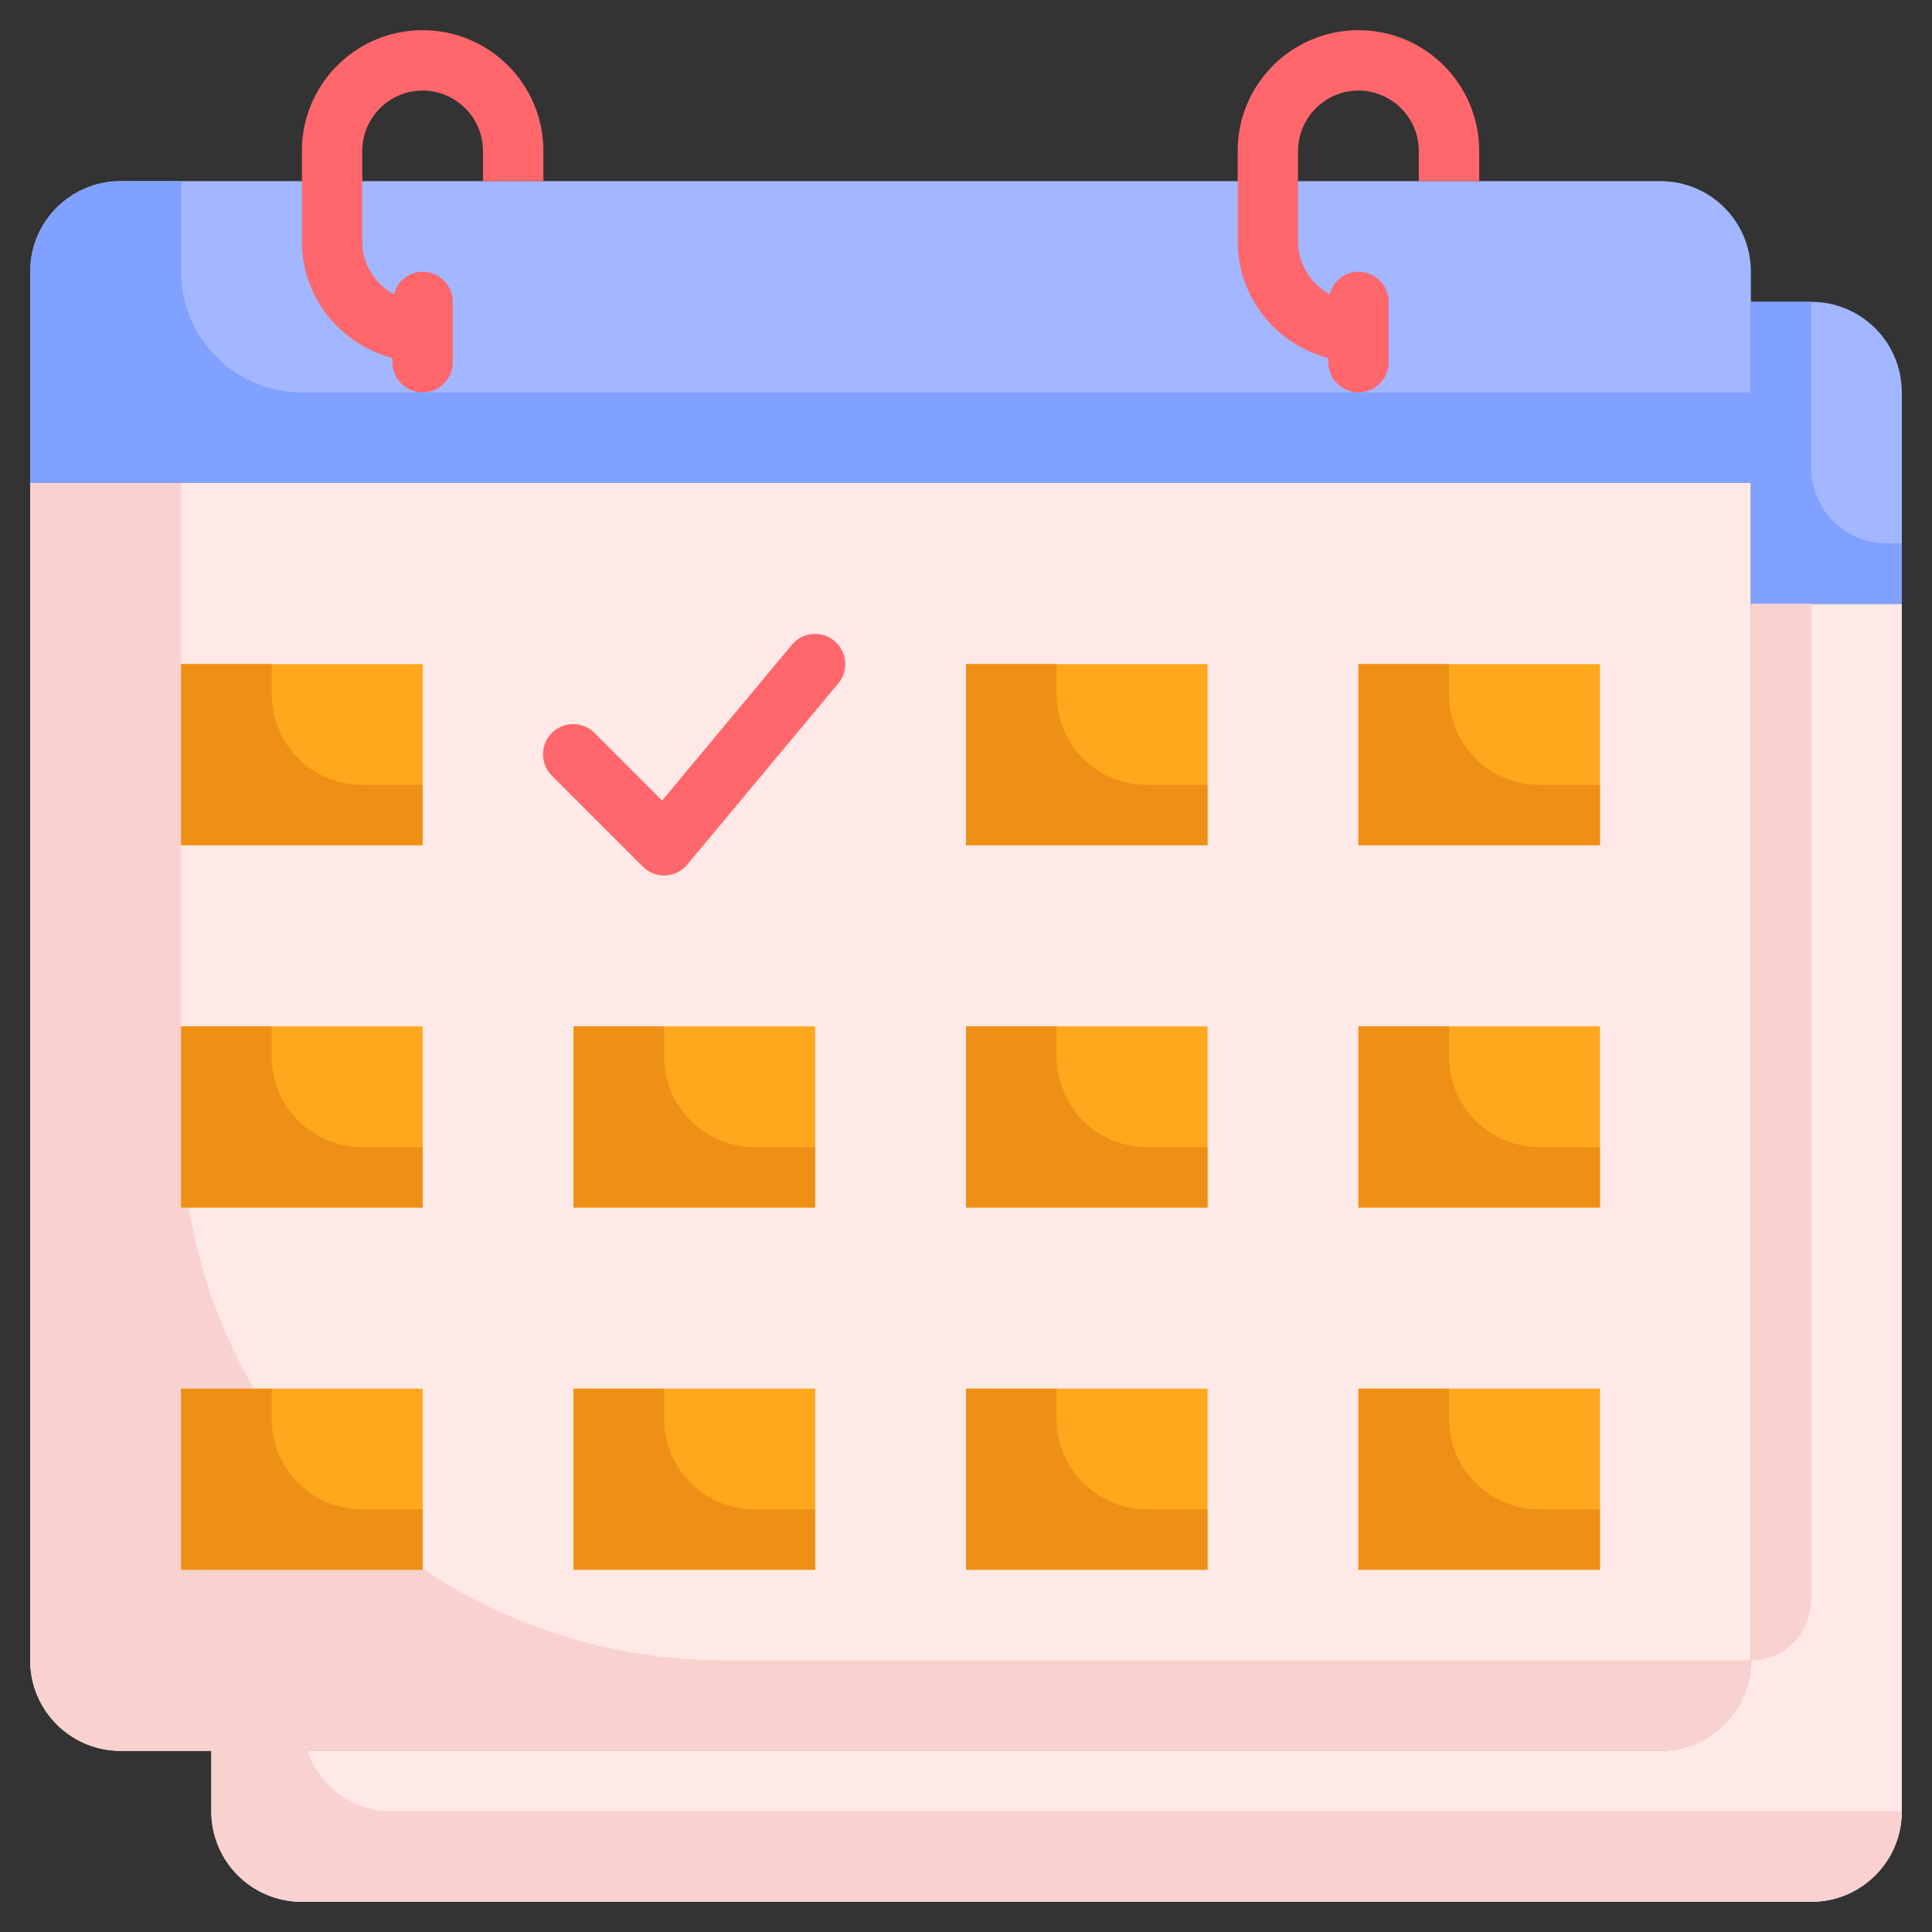 <svg viewBox="0 0 64 64" xmlns="http://www.w3.org/2000/svg"><rect x="0" y="0" width="64" height="64" fill="#333333" stroke="none"/><g><path d="M58 16v39c0 1.66-1.34 3-3 3H4c-1.66 0-3-1.34-3-3V16z" fill="#ffe9e6"></path><path d="M58 55c0 1.66-1.34 3-3 3H4c-1.66 0-3-1.34-3-3V16h5v21c0 9.94 8.06 18 18 18z" fill="#f9d2cf"></path><path d="M58 9v7H1V9c0-1.66 1.34-3 3-3h51c1.66 0 3 1.34 3 3z" fill="#a2b7ff"></path><path d="M58 13v3H1V9c0-1.66 1.34-3 3-3h2v3c0 2.21 1.79 4 4 4z" fill="#80a1ff"></path><path d="M63 20v40c0 1.66-1.34 3-3 3H10c-1.66 0-3-1.34-3-3v-2h48c1.66 0 3-1.34 3-3V20z" fill="#ffe9e6"></path><path d="M63 60c0 1.66-1.34 3-3 3H10c-1.66 0-3-1.34-3-3v-2h3.18c.4 1.17 1.51 2 2.82 2z" fill="#f9d2cf"></path><path d="M63 13v7h-5V10h2c1.66 0 3 1.34 3 3z" fill="#a2b7ff"></path><path d="M63 18v2h-5V10h2v5.5a2.5 2.5 0 0 0 2.5 2.5z" fill="#80a1ff"></path><g fill="#ff676c"><path d="M18 5v1h-2V5c0-1.1-.9-2-2-2s-2 .9-2 2v3c0 .76.43 1.41 1.05 1.75.11-.43.49-.75.95-.75.55 0 1 .45 1 1v2c0 .55-.45 1-1 1s-1-.45-1-1v-.14c-1.72-.45-3-2-3-3.86V5c0-2.21 1.79-4 4-4s4 1.79 4 4zM49 5v1h-2V5c0-1.1-.9-2-2-2s-2 .9-2 2v3c0 .76.43 1.41 1.05 1.75.11-.43.49-.75.95-.75.55 0 1 .45 1 1v2c0 .55-.45 1-1 1s-1-.45-1-1v-.14c-1.72-.45-3-2-3-3.86V5c0-2.21 1.79-4 4-4s4 1.79 4 4z" fill="#ff676c"></path></g><path d="M6 22h8v6H6z" fill="#ffa71d"></path><path d="M14 26v2H6v-6h3v1c0 1.66 1.34 3 3 3z" fill="#ed9015"></path><g fill="#ffa71d"><path d="M32 22h8v6h-8zM45 22h8v6h-8zM6 34h8v6H6zM19 34h8v6h-8zM32 34h8v6h-8zM45 34h8v6h-8zM6 46h8v6H6zM19 46h8v6h-8zM32 46h8v6h-8zM45 46h8v6h-8z" fill="#ffa71d"></path></g><path d="M22 29a1 1 0 0 1-.707-.293l-3-3a1 1 0 1 1 1.414-1.414l2.226 2.226 4.299-5.16a1 1 0 1 1 1.536 1.281l-5 6a1 1 0 0 1-.723.359z" fill="#ff676c"></path><path d="M58 20h2v33c0 1.104-.896 2-2 2z" fill="#f9d2cf"></path><path d="M40 26v2h-8v-6h3v1c0 1.66 1.34 3 3 3zM53 26v2h-8v-6h3v1c0 1.66 1.34 3 3 3zM14 38v2H6v-6h3v1c0 1.66 1.34 3 3 3zM40 38v2h-8v-6h3v1c0 1.66 1.34 3 3 3zM53 38v2h-8v-6h3v1c0 1.66 1.34 3 3 3zM14 50v2H6v-6h3v1c0 1.66 1.34 3 3 3zM27 38v2h-8v-6h3v1c0 1.66 1.34 3 3 3zM27 50v2h-8v-6h3v1c0 1.66 1.34 3 3 3zM40 50v2h-8v-6h3v1c0 1.66 1.34 3 3 3zM53 50v2h-8v-6h3v1c0 1.66 1.34 3 3 3z" fill="#ed9015"></path></g></svg>